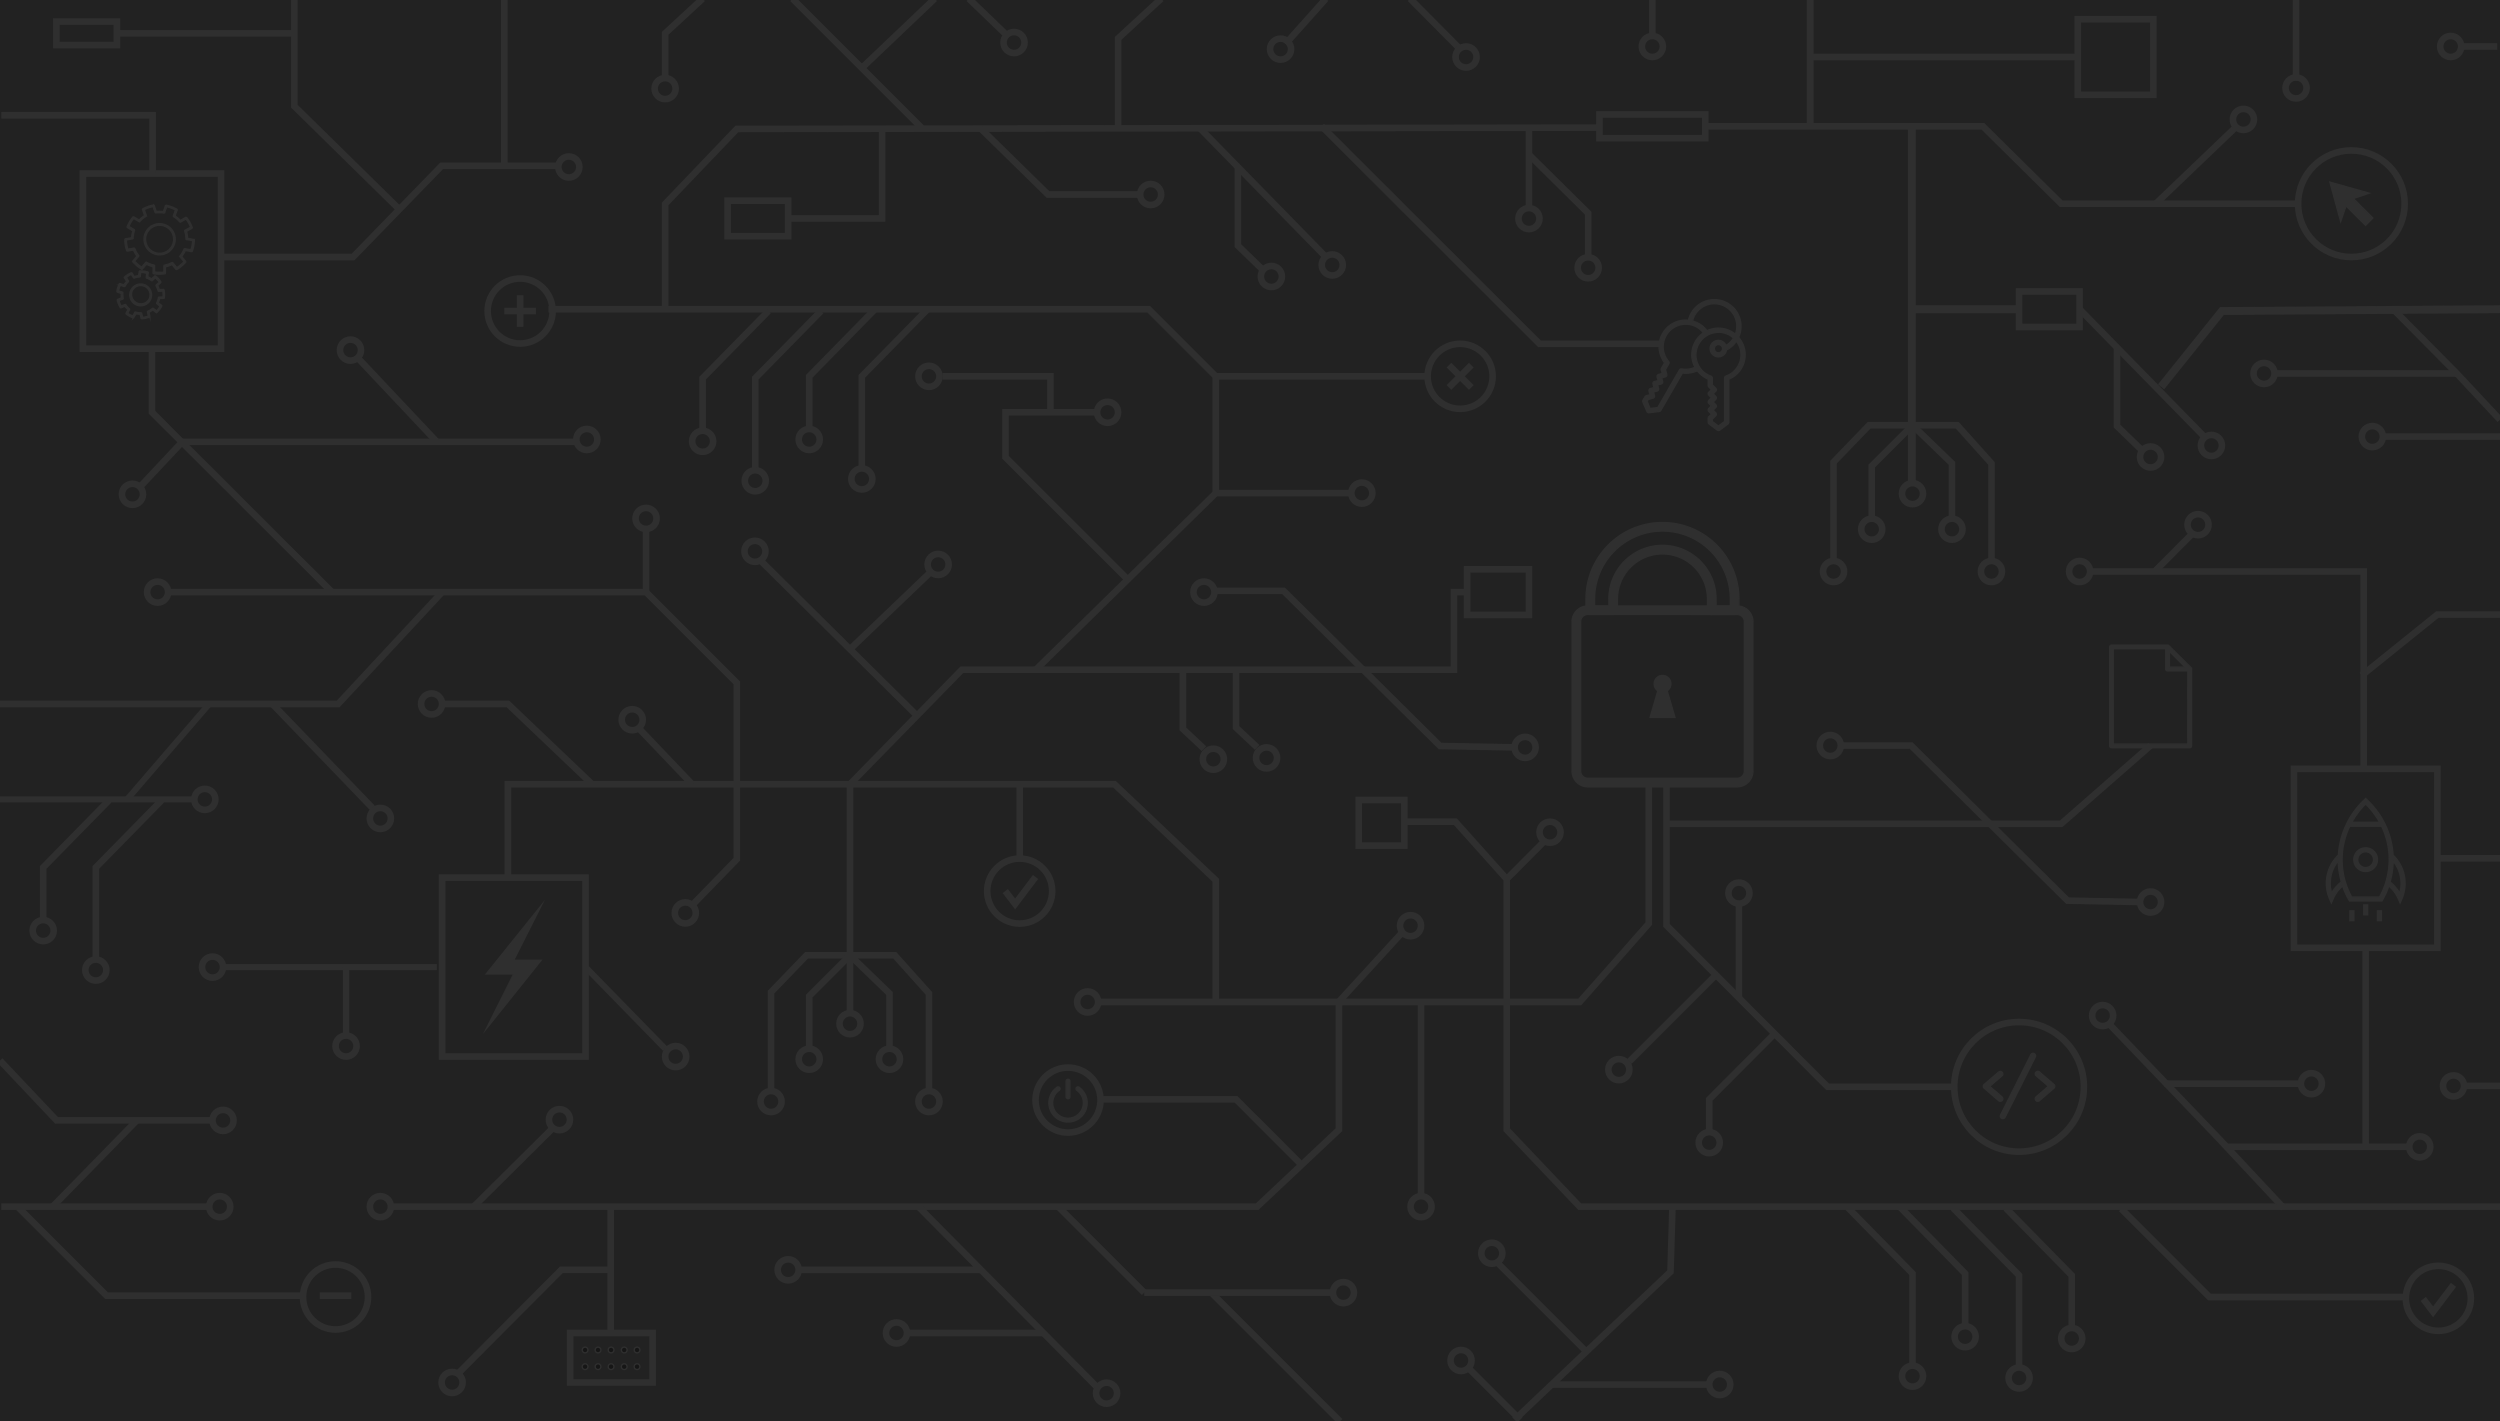 <svg xmlns="http://www.w3.org/2000/svg" viewBox="0 0 1900 1080"><defs><style>.cls-1{fill:#222;}.cls-10,.cls-11,.cls-2,.cls-3,.cls-4,.cls-7,.cls-8{fill:none;}.cls-10,.cls-11,.cls-2,.cls-3,.cls-4,.cls-5,.cls-6,.cls-7,.cls-8,.cls-9{stroke:#2f2f2f;stroke-miterlimit:10;}.cls-2,.cls-6{stroke-width:5px;}.cls-3{stroke-width:4.59px;}.cls-4{stroke-width:4.77px;}.cls-5{fill:#2f2f2f;}.cls-6{fill:#3788c0;}.cls-7{stroke-width:4.86px;}.cls-8{stroke-width:4.88px;}.cls-9{fill:#161616;}.cls-10{stroke-width:5.26px;}.cls-11{stroke-width:6px;}</style></defs><title>Artboard 1</title><g id="background"><rect class="cls-1" y="-0.62" width="1900" height="1081.24"/></g><g id="pattern"><polyline class="cls-2" points="386 669 386 596 847 596 924 669 924 762"/><polyline class="cls-2" points="450 596 386 535 336 535"/><line class="cls-2" x1="526" y1="596" x2="485" y2="553"/><polyline class="cls-2" points="526 688 560 653 560 519 491 450 126 450"/><line class="cls-2" x1="491" y1="450" x2="491" y2="402"/><polyline class="cls-2" points="586 828 586 754 613 726 646 726 680 726 706 755 706 828"/><polyline class="cls-2" points="615 797 615 757 646 726 676 755 676 797"/><polyline class="cls-2" points="336 450 257 535 0 535"/><line class="cls-2" x1="207" y1="535" x2="283" y2="614"/><line class="cls-3" x1="159" y1="535" x2="96.57" y2="607.53"/><line class="cls-3" y1="607.53" x2="147.67" y2="607.53"/><polygon class="cls-2" points="445 803 336 803 336 667 445 667 445 735 445 803"/><line class="cls-3" x1="445" y1="735" x2="505.5" y2="797"/><line class="cls-3" x1="332" y1="735" x2="168" y2="735"/><line class="cls-4" x1="263" y1="789" x2="263" y2="735"/><polyline class="cls-2" points="1115 450 1105 450 1105 509 731 509 646 596 646 770"/><line class="cls-2" x1="578" y1="426" x2="696.91" y2="543.89"/><line class="cls-2" x1="706" y1="436" x2="646" y2="493.42"/><polyline class="cls-2" points="899 509 899 554 915 569"/><circle class="cls-2" cx="922.15" cy="577" r="8"/><polyline class="cls-2" points="939.42 508 939.42 553 955.42 568"/><circle class="cls-2" cx="962.58" cy="576" r="8"/><line class="cls-2" x1="775" y1="596" x2="775" y2="653"/><circle class="cls-2" cx="586" cy="837.16" r="8"/><circle class="cls-2" cx="615" cy="805" r="8"/><circle class="cls-2" cx="646" cy="778" r="8"/><circle class="cls-2" cx="676" cy="805" r="8"/><circle class="cls-2" cx="706" cy="837.16" r="8"/><circle class="cls-2" cx="155.67" cy="607.53" r="8"/><circle class="cls-2" cx="289.08" cy="622" r="8"/><circle class="cls-2" cx="328" cy="535" r="8"/><circle class="cls-2" cx="480.49" cy="547" r="8"/><circle class="cls-2" cx="713" cy="428.98" r="8"/><circle class="cls-2" cx="573.76" cy="419" r="8"/><circle class="cls-2" cx="513.5" cy="803" r="8"/><circle class="cls-2" cx="263" cy="795" r="8"/><polygon class="cls-5" points="411.49 688 369.51 740.22 390.39 740.22 369.51 782 411.28 729.78 390.39 729.78 411.49 688"/><circle class="cls-2" cx="774.96" cy="677.22" r="24.7"/><rect class="cls-2" x="1115" y="432.67" width="47" height="34.67"/><circle class="cls-2" cx="826.6" cy="761.5" r="8"/><polyline class="cls-2" points="787.18 509 924 374.76 1027 374.76"/><circle class="cls-2" cx="1035" cy="374.76" r="8"/><polyline class="cls-2" points="922.15 449.06 975.54 449.06 1094.45 566.95 1151.08 568"/><circle class="cls-2" cx="915" cy="450" r="8"/><polyline class="cls-2" points="834.6 761.5 1200.58 761.5 1253.08 701.93 1253.08 596 1253.08 596"/><polyline class="cls-2" points="1065.58 708.77 1017.59 761.23 1017.59 858.58 955.42 917.07 581.76 917.07 539.11 917.07 362 917.07 357.62 917.07 297.08 917.07"/><line class="cls-2" x1="360" y1="917.07" x2="420" y2="857.5"/><polyline class="cls-2" points="464.12 917.07 464.12 965.07 464.12 1013.07"/><polyline class="cls-2" points="348 1044 426.62 965.07 464.12 965.07"/><polyline class="cls-2" points="1065.58 624.5 1106.08 624.5 1145.08 668.08 1145.08 858.57 1200.58 917.07 1271.07 917.07 1900 917.07"/><polyline class="cls-2" points="1271.07 917.07 1269.57 966.57 1151.08 1079"/><circle class="cls-2" cx="1159.08" cy="568" r="8"/><line class="cls-2" x1="1145.08" y1="668.08" x2="1174.33" y2="638.67"/><circle class="cls-2" cx="1178.02" cy="632.5" r="8"/><polyline class="cls-2" points="416.83 235 873 235 924 286 924 374.76"/><line class="cls-2" x1="1085" y1="286" x2="924" y2="286"/><polyline class="cls-2" points="705 235 655 286 655 356"/><polyline class="cls-2" points="665 235 615 286 615 326"/><circle class="cls-2" cx="655" cy="364" r="8"/><circle class="cls-2" cx="615" cy="334" r="8"/><polyline class="cls-2" points="624 236.38 574 287.38 574 357.38"/><polyline class="cls-2" points="584 236.38 534 287.38 534 327.38"/><circle class="cls-2" cx="574" cy="365.38" r="8"/><circle class="cls-2" cx="534" cy="335.38" r="8"/><rect class="cls-2" x="1032.62" y="608" width="34.67" height="34.67"/><circle class="cls-2" cx="395.3" cy="236.38" r="24.7"/><line class="cls-6" x1="1080" y1="762" x2="1080" y2="909"/><polyline class="cls-2" points="989.17 885.31 939.42 835.5 834.6 835.5"/><polyline class="cls-2" points="698 917.07 745.51 965.07 834.6 1055.07"/><line class="cls-6" x1="607" y1="965.07" x2="745.51" y2="965.07"/><line class="cls-6" x1="793.02" y1="1013.07" x2="689.1" y2="1013.07"/><line class="cls-2" x1="869.6" y1="982.4" x2="804.28" y2="917.07"/><line class="cls-2" x1="1018.43" y1="1080.24" x2="920.58" y2="982.4"/><line class="cls-2" x1="869.6" y1="982.4" x2="1013" y2="982.4"/><polyline class="cls-2" points="505.5 235 505.5 155 560 98 1215.58 97"/><polygon class="cls-2" points="1296 105 1215.58 105 1215.58 87 1296 87 1296 96 1296 105"/><polyline class="cls-2" points="1296 96 1507 96 1566.5 154.84 1745 154.84"/><line class="cls-7" x1="1205.61" y1="1027.26" x2="1137.34" y2="958.99"/><line class="cls-2" x1="1155.33" y1="1079" x2="1115" y2="1038.67"/><line class="cls-2" x1="1179.27" y1="1052.25" x2="1297.67" y2="1052.25"/><polyline class="cls-2" points="857.08 440.42 764.16 347.5 764.16 313.33 798.33 313.33 834.6 313.33"/><polyline class="cls-2" points="798.33 313.33 798.33 286 716.33 286"/><circle class="cls-2" cx="706" cy="286" r="8"/><circle class="cls-2" cx="841.75" cy="313.33" r="8"/><circle class="cls-2" cx="1072" cy="703.53" r="8"/><circle class="cls-2" cx="1080" cy="917.07" r="8"/><circle class="cls-2" cx="1133.79" cy="952.46" r="8"/><circle class="cls-2" cx="1021" cy="982.4" r="8"/><circle class="cls-2" cx="1110.39" cy="1033.97" r="8"/><polyline class="cls-2" points="670.41 97.83 670.41 166 599 166"/><rect class="cls-2" x="553" y="152.5" width="46" height="27"/><polyline class="cls-2" points="115.5 265 115.5 313.33 252.79 450.46"/><polyline class="cls-2" points="107.67 368.67 138.51 335.82 332 335.82 438 335.82"/><circle class="cls-2" cx="100.67" cy="375.67" r="8"/><polyline class="cls-2" points="1266.5 598 1266.5 626.09 1266.5 703.25 1304.09 740.91 1389 826 1485 826"/><line class="cls-2" x1="1238.33" y1="806.67" x2="1304.09" y2="740.91"/><circle class="cls-2" cx="1230.33" cy="812.92" r="8"/><polyline class="cls-2" points="1348.71 785.63 1299 835.5 1299 860.41"/><circle class="cls-2" cx="1299" cy="868.41" r="8"/><polygon class="cls-2" points="168 265 63 265 63 131.92 168 131.92 168 195.33 168 265"/><polyline class="cls-2" points="168 195.33 268.33 195.33 303.51 159.11 335.67 126 424.33 126"/><polyline class="cls-2" points="303.51 159.11 223.67 80.67 223.67 29.17 223.67 -1"/><circle class="cls-2" cx="841" cy="1058.83" r="8"/><circle class="cls-2" cx="681.33" cy="1013.07" r="8"/><circle class="cls-2" cx="599" cy="965.07" r="8"/><path class="cls-5" d="M1273,545.21,1267.06,525a6.37,6.37,0,1,0-7.1,0l-5.89,20.25Z"/><path class="cls-5" d="M1320.3,598H1206.71a12,12,0,0,1-11.95-11.95V472.47a12,12,0,0,1,11.95-11.95h113.58a12,12,0,0,1,11.95,11.95V586.05A12,12,0,0,1,1320.3,598ZM1206.71,467a5.43,5.43,0,0,0-5.43,5.43V586.05a5.44,5.44,0,0,0,5.43,5.43h113.58a5.44,5.44,0,0,0,5.43-5.43V472.47a5.44,5.44,0,0,0-5.43-5.43Z"/><path class="cls-5" d="M1318.33,467h-17.38a3.26,3.26,0,0,1-3.26-3.26v-8.52a34.21,34.21,0,1,0-68.43,0v8.52A3.26,3.26,0,0,1,1226,467h-17.38a3.26,3.26,0,0,1-3.26-3.26v-8.52a58.11,58.11,0,1,1,116.22,0v8.52A3.26,3.26,0,0,1,1318.33,467Zm-14.12-6.52h10.86v-5.27a51.59,51.59,0,0,0-103.19,0v5.27h10.86v-5.27a40.73,40.73,0,1,1,81.46,0Z"/><line class="cls-2" x1="272.83" y1="273" x2="332" y2="335.82"/><circle class="cls-2" cx="266.37" cy="266.08" r="8"/><circle class="cls-2" cx="446" cy="334" r="8"/><circle class="cls-2" cx="425.18" cy="850.94" r="8"/><circle class="cls-2" cx="343.6" cy="1050.68" r="8"/><polyline class="cls-2" points="764 677.22 771.5 687 787 666.5"/><line class="cls-2" x1="383.3" y1="236.38" x2="407.3" y2="236.38"/><line class="cls-2" x1="395.3" y1="248.38" x2="395.3" y2="224.38"/><circle class="cls-2" cx="1109.7" cy="286" r="24.7"/><line class="cls-2" x1="1101.22" y1="277.51" x2="1118.19" y2="294.49"/><line class="cls-2" x1="1101.22" y1="294.49" x2="1118.19" y2="277.51"/><line class="cls-8" x1="1321.59" y1="687.33" x2="1321.59" y2="758.45"/><circle class="cls-2" cx="1321.59" cy="678.75" r="8"/><rect class="cls-2" x="433.33" y="1013.07" width="62.67" height="37.61"/><path class="cls-9" d="M446.83,1026a2.17,2.17,0,0,1-2.17,2.17h0a2.17,2.17,0,0,1-2.17-2.17h0a2.17,2.17,0,0,1,2.17-2.17h0a2.17,2.17,0,0,1,2.17,2.17Z"/><path class="cls-9" d="M456.67,1026a2.17,2.17,0,0,1-2.17,2.17h0a2.17,2.17,0,0,1-2.17-2.17h0a2.17,2.17,0,0,1,2.17-2.17h0a2.17,2.17,0,0,1,2.17,2.17Z"/><path class="cls-9" d="M466.58,1026a2.17,2.17,0,0,1-2.17,2.17h0a2.17,2.17,0,0,1-2.17-2.17h0a2.17,2.17,0,0,1,2.17-2.17h0a2.17,2.17,0,0,1,2.17,2.17Z"/><path class="cls-9" d="M476.58,1026a2.17,2.17,0,0,1-2.17,2.17h0a2.17,2.17,0,0,1-2.17-2.17h0a2.17,2.17,0,0,1,2.17-2.17h0a2.17,2.17,0,0,1,2.17,2.17Z"/><path class="cls-9" d="M486.33,1026a2.17,2.17,0,0,1-2.17,2.17h0A2.17,2.17,0,0,1,482,1026h0a2.17,2.17,0,0,1,2.17-2.17h0a2.17,2.17,0,0,1,2.17,2.17Z"/><path class="cls-9" d="M446.83,1038.67a2.17,2.17,0,0,1-2.17,2.17h0a2.17,2.17,0,0,1-2.17-2.17h0a2.17,2.17,0,0,1,2.17-2.17h0a2.17,2.17,0,0,1,2.17,2.17Z"/><path class="cls-9" d="M456.67,1038.67a2.17,2.17,0,0,1-2.17,2.17h0a2.17,2.17,0,0,1-2.17-2.17h0a2.17,2.17,0,0,1,2.17-2.17h0a2.17,2.17,0,0,1,2.17,2.17Z"/><path class="cls-9" d="M466.58,1038.67a2.17,2.17,0,0,1-2.17,2.17h0a2.17,2.17,0,0,1-2.17-2.17h0a2.17,2.17,0,0,1,2.17-2.17h0a2.17,2.17,0,0,1,2.17,2.17Z"/><path class="cls-9" d="M476.58,1038.67a2.17,2.17,0,0,1-2.17,2.17h0a2.17,2.17,0,0,1-2.17-2.17h0a2.17,2.17,0,0,1,2.17-2.17h0a2.17,2.17,0,0,1,2.17,2.17Z"/><path class="cls-9" d="M486.33,1038.67a2.17,2.17,0,0,1-2.17,2.17h0a2.17,2.17,0,0,1-2.17-2.17h0a2.17,2.17,0,0,1,2.17-2.17h0a2.17,2.17,0,0,1,2.17,2.17Z"/><circle class="cls-2" cx="1307" cy="1052.25" r="8"/><polyline class="cls-2" points="745.5 97.83 796.5 147.83 866.5 147.83"/><circle class="cls-2" cx="874.5" cy="147.83" r="8"/><line class="cls-2" x1="912.33" y1="97.83" x2="1007.67" y2="195.33"/><polyline class="cls-2" points="940.77 126.91 940.77 186.67 960 205.33"/><circle class="cls-2" cx="966.25" cy="210.14" r="8"/><circle class="cls-2" cx="1012.51" cy="201.37" r="8"/><polyline class="cls-2" points="1004.5 96 1170.02 261.3 1263.48 261.3"/><path class="cls-5" d="M1301.92,227.74a20.23,20.23,0,0,0-18.73,15.68,20.11,20.11,0,0,0-18.07,32.29l-2.42,4.19a1.57,1.57,0,0,0-.16,1.18l.74,2.75-2.75.74a1.56,1.56,0,0,0-1.11,1.9h0l.74,2.75-2.75.74a1.56,1.56,0,0,0-1.1,1.91h0l.74,2.73-2.68.67a1.56,1.56,0,0,0-1.13,1.89h0l.72,2.86-2.78.74a1.56,1.56,0,0,0-.94.72l-1.56,2.7a1.55,1.55,0,0,0-.08,1.39l3.06,7.16a1.56,1.56,0,0,0,1.62.94l7.74-.93a1.56,1.56,0,0,0,1.17-.77l16.45-28.49a20.4,20.4,0,0,0,11.29-1.74,20.63,20.63,0,0,0,8.3,6.45V293a1.55,1.55,0,0,0,.45,1.1l2,2-2,2a1.56,1.56,0,0,0,0,2.2l2,2-2,2a1.56,1.56,0,0,0,0,2.2l2,2-2,1.92a1.56,1.56,0,0,0,0,2.21l2.05,2.11-2,2a1.55,1.55,0,0,0-.45,1.1v3.12a1.56,1.56,0,0,0,.63,1.25l6.23,4.67a1.56,1.56,0,0,0,1.87,0l6.23-4.67a1.55,1.55,0,0,0,.62-1.25V288.19a20.05,20.05,0,0,0,7.47-31.8,20.24,20.24,0,0,0-19.35-28.64Zm.14,3.12A17.06,17.06,0,0,1,1318.85,254a20.14,20.14,0,0,0-21.55-2.62,19.8,19.8,0,0,0-11-7.41A17.08,17.08,0,0,1,1302.06,230.86Zm-20.47,15.55a17,17,0,0,1,13,6.54,20.25,20.25,0,0,0-8.82,16.71,19.64,19.64,0,0,0,2.44,9.45,17.15,17.15,0,0,1-10.19,1.3,1.56,1.56,0,0,0-1.63.75l-16.5,28.6-5.8.69-2.3-5.37.85-1.47,3.64-1a1.56,1.56,0,0,0,1.11-1.89l-.71-2.83,2.7-.68a1.56,1.56,0,0,0,1.13-1.89v0l-.74-2.76,2.75-.74a1.56,1.56,0,0,0,1.1-1.91l-.73-2.75,2.75-.74a1.56,1.56,0,0,0,1.1-1.9l-1-3.63,2.55-4.42a1.56,1.56,0,0,0-.17-1.79,17.15,17.15,0,0,1,13.49-28.28Zm24.42,6.11a17.06,17.06,0,0,1,11.44,4.39,17.06,17.06,0,0,1-5.7,5.66,6.26,6.26,0,1,0,.39,3.41,20.19,20.19,0,0,0,7.51-6.68,17.12,17.12,0,0,1-7.92,26.51,1.56,1.56,0,0,0-1,1.47v33L1306,323.8l-4.67-3.51V318.6l2.66-2.66a1.56,1.56,0,0,0,0-2.18l-2-2.09,2-1.94a1.56,1.56,0,0,0,0-2.2l0,0-2-2,2-2a1.56,1.56,0,0,0,0-2.2l-2-2,2-2a1.56,1.56,0,0,0,0-2.2l-2.66-2.66v-5.1a1.57,1.57,0,0,0-1-1.47,17.14,17.14,0,0,1,5.71-33.3Zm0,9.35a3.12,3.12,0,1,1-3.12,3.12A3.1,3.1,0,0,1,1306,261.86Z"/><polyline class="cls-2" points="122.83 608.25 72.83 659.25 72.83 729.25"/><polyline class="cls-2" points="82.83 608.25 32.83 659.25 32.83 699.25"/><circle class="cls-2" cx="72.83" cy="737.25" r="8"/><circle class="cls-2" cx="32.83" cy="707.25" r="8"/><line class="cls-2" x1="159" y1="917.07" x2="1" y2="917.07"/><circle class="cls-2" cx="167" cy="917.07" r="8"/><line class="cls-2" x1="40" y1="917.07" x2="104" y2="851.5"/><polyline class="cls-2" points="161.5 851.5 43 851.5 0 806"/><circle class="cls-2" cx="169.5" cy="851.5" r="8"/><polyline class="cls-2" points="228.14 984.73 81.02 984.73 14 917.71"/><path class="cls-5" d="M108.54,158.72l.09-.06.47-.25c.63-.32,1.27-.63,1.92-.9a26.4,26.4,0,0,1,4-1.33l1-.23.26-.05a2.83,2.83,0,0,1,.36-.06.59.59,0,0,1,.38.14l.07.07a.57.57,0,0,1,.1.18l1.57,4.46.51-.05.59,0c.66,0,1.32-.05,2,0s1.45.08,2.17.17h.11l1.66-4.42,0-.09.06-.09a.6.6,0,0,1,.36-.2.61.61,0,0,1,.21,0l.52.11c.69.16,1.38.33,2.05.54a26.55,26.55,0,0,1,3.94,1.57l.94.49.23.13a2.64,2.64,0,0,1,.31.19.6.6,0,0,1,.21.35.75.75,0,0,1,0,.1.57.57,0,0,1,0,.2L133,164.06l.42.29.48.34c.58.43,1.15.89,1.68,1.38s1,.91,1.4,1.39l.08.08,4.11-2.32.1,0,.1,0a.59.59,0,0,1,.4.08.61.61,0,0,1,.15.14l.33.42c.43.56.84,1.14,1.22,1.74a26.36,26.36,0,0,1,2,3.73q.21.49.41,1l.1.25a2.67,2.67,0,0,1,.12.35.59.59,0,0,1-.07.4l-.06.08a.59.59,0,0,1-.16.13l-4.12,2.32.14.49.15.57c.15.64.28,1.29.38,1.94s.17,1.44.21,2.17v.11l4.64.87.1,0a.59.59,0,0,1,.37.46.74.74,0,0,1,0,.1c0,.26,0,.26,0,.53,0,.71-.09,1.41-.18,2.12a26.57,26.57,0,0,1-.86,4.15q-.15.51-.32,1l-.09.25a2.79,2.79,0,0,1-.13.34.59.59,0,0,1-.31.26l-.1,0a.59.59,0,0,1-.21,0l-4.64-.87-.21.46-.26.54c-.3.59-.61,1.17-1,1.73s-.79,1.21-1.23,1.79l-.07.09,3,3.65.06.09,0,.1a.6.6,0,0,1,0,.41.59.59,0,0,1-.11.18l-.35.39c-.48.52-1,1-1.5,1.51a26.51,26.51,0,0,1-3.33,2.63l-.9.57-.23.14a2.57,2.57,0,0,1-.32.18.59.59,0,0,1-.41,0l-.1,0a.59.59,0,0,1-.16-.13l-3-3.65-.46.22-.54.25c-.6.26-1.22.5-1.84.71s-1.39.42-2.1.58l-.11,0,0,4.72v.1s0,.07,0,.1a.59.59,0,0,1-.46.37l-.52.07c-.7.09-1.41.16-2.12.19a26.39,26.39,0,0,1-4.24-.13l-1.05-.14-.26,0a2.71,2.71,0,0,1-.36-.07.6.6,0,0,1-.31-.26l0-.09a.55.55,0,0,1,0-.21l0-4.72-.49-.12-.57-.16c-.63-.19-1.26-.4-1.87-.64s-1.33-.57-2-.9l-.1-.05-3.07,3.59-.07.07-.09.06a.59.59,0,0,1-.4.06.58.58,0,0,1-.19-.08l-.45-.28c-.6-.38-1.18-.79-1.74-1.21a26.53,26.53,0,0,1-3.17-2.82q-.37-.39-.72-.78l-.18-.2a2.89,2.89,0,0,1-.23-.28.6.6,0,0,1-.07-.4l0-.1a.62.62,0,0,1,.1-.18l3.07-3.59-.3-.41-.34-.49c-.4-.61-.77-1.23-1.11-1.87s-.59-1.18-.84-1.79l0-.1-4.66.77h-.1a.6.6,0,0,1-.51-.31l0-.1-.16-.5c-.21-.68-.4-1.36-.56-2.05a26.61,26.61,0,0,1-.61-4.2c0-.35,0-.71,0-1.06,0-.09,0-.18,0-.27a2.67,2.67,0,0,1,0-.37.59.59,0,0,1,.2-.35l.09-.06a.61.61,0,0,1,.2-.07l4.66-.77c0-.17,0-.34,0-.51s0-.39.06-.59c.08-.72.2-1.44.35-2.14s.31-1.28.51-1.91l0-.11L96.92,173l-.09-.06a.58.58,0,0,1-.19-.56.7.7,0,0,1,0-.1l.2-.49c.27-.65.57-1.3.89-1.93a26.4,26.4,0,0,1,2.23-3.61c.21-.29.43-.57.65-.84l.17-.21a3,3,0,0,1,.24-.28.59.59,0,0,1,.38-.14h.1a.61.61,0,0,1,.19.07l4.07,2.4.35-.37.42-.41c.53-.5,1.07-1,1.65-1.42s1.06-.78,1.62-1.14l.1-.06-1.57-4.46,0-.1s0-.07,0-.1a.61.61,0,0,1,.09-.3l.06-.08ZM140.68,175l.08-.06,4.09-2.31c-.21-.55-.45-1.1-.71-1.64a25.32,25.32,0,0,0-1.88-3.3c-.28-.42-.58-.83-.89-1.24h0l-4.09,2.31-.09,0a.59.59,0,0,1-.57-.1l-.07-.07-.38-.42a20.19,20.19,0,0,0-4.16-3.46l-.08-.06-.07-.07a.59.59,0,0,1-.13-.37.62.62,0,0,1,0-.2l1.65-4.39c-.52-.29-1.06-.55-1.6-.8a25.32,25.32,0,0,0-3.56-1.32c-.49-.14-1-.26-1.48-.38h0l-1.65,4.39,0,.09a.62.62,0,0,1-.13.15.6.6,0,0,1-.37.14h-.1l-.56-.08a20.16,20.16,0,0,0-5.41,0h-.2a.59.59,0,0,1-.34-.21.58.58,0,0,1-.1-.18l-1.56-4.43c-.58.11-1.16.26-1.74.41a25.36,25.36,0,0,0-3.58,1.28c-.46.21-.92.43-1.37.66h0l1.56,4.42,0,.1a.6.6,0,0,1,0,.2.58.58,0,0,1-.19.34l-.08.06-.48.3a20.16,20.16,0,0,0-4.13,3.49l-.07.07-.09.06a.59.59,0,0,1-.39.06.57.57,0,0,1-.19-.07l-4-2.39c-.37.46-.73.94-1.06,1.43a25.28,25.28,0,0,0-1.92,3.28c-.22.46-.43.92-.63,1.39h0l4,2.39.08.06a.59.59,0,0,1,.13.15.6.6,0,0,1,.07.39l0,.1-.18.54a20.18,20.18,0,0,0-.92,5.33v.1a.59.59,0,0,1-.08.18.59.59,0,0,1-.31.25l-.1,0-4.63.77c0,.59,0,1.19.11,1.78a25.24,25.24,0,0,0,.64,3.75c.12.49.26,1,.41,1.47h0l4.63-.77h.2a.59.59,0,0,1,.44.37l.21.52a20.79,20.79,0,0,0,1.25,2.51,21.09,21.09,0,0,0,1.47,2.16l.05.08,0,.09a.6.6,0,0,1,0,.39.57.57,0,0,1-.1.17l-3.05,3.57c.39.45.8.88,1.23,1.3a25.08,25.08,0,0,0,2.9,2.46c.41.3.83.58,1.26.86h0l3.05-3.56.07-.07.08-.06a.59.59,0,0,1,.39-.07.56.56,0,0,1,.19.07l.5.27a20.14,20.14,0,0,0,5.09,1.83l.1,0a.63.63,0,0,1,.17.11.59.59,0,0,1,.19.35s0,.07,0,.1l0,4.69c.59.09,1.18.16,1.77.21a25.06,25.06,0,0,0,3.8,0c.51,0,1-.09,1.52-.15h0l0-4.69v-.1l0-.1a.59.59,0,0,1,.25-.3.56.56,0,0,1,.19-.07l.55-.11a20.27,20.27,0,0,0,5.07-1.87l.09,0,.1,0a.59.59,0,0,1,.39.08.57.57,0,0,1,.15.13l3,3.63c.51-.31,1-.64,1.49-1a25.14,25.14,0,0,0,2.92-2.43c.37-.35.72-.72,1.06-1.09h0l-3-3.63-.06-.08a.56.56,0,0,1-.07-.19.6.6,0,0,1,.06-.39l.06-.08.35-.44a20.19,20.19,0,0,0,2.68-4.69l0-.09a.55.55,0,0,1,.13-.15.6.6,0,0,1,.37-.13h.1l4.61.86c.19-.56.36-1.13.51-1.71a25.23,25.23,0,0,0,.68-3.74c.05-.51.09-1,.11-1.52h0l-4.61-.86-.1,0-.09,0a.59.59,0,0,1-.26-.3.62.62,0,0,1,0-.2c0-.19,0-.38,0-.56a20.79,20.79,0,0,0-.32-2.78,21.39,21.39,0,0,0-.64-2.54l0-.1a1,1,0,0,1,0-.1.58.58,0,0,1,.08-.29l.06-.08Zm-29.56.8c.2-.33.41-.65.64-1a11.92,11.92,0,0,1,5.24-4,11.78,11.78,0,0,1,3.66-.8,11.94,11.94,0,0,1,3.72.39,11.82,11.82,0,0,1,6.29,4.17,11.94,11.94,0,0,1,2,3.91,11.83,11.83,0,0,1-4,12.63,11.94,11.94,0,0,1-3.74,2,11.79,11.79,0,0,1-3.57.57,12,12,0,0,1-3.56-.53,11.73,11.73,0,0,1-3.16-1.52,12,12,0,0,1-4.62-6.17,11.81,11.81,0,0,1-.53-4.61,12,12,0,0,1,.78-3.37,12.42,12.42,0,0,1,.69-1.46Zm.88.83a10.9,10.9,0,0,0-.62,1.31,10.68,10.68,0,0,0,3.94,12.74,10.56,10.56,0,0,0,2.84,1.37,10.77,10.77,0,0,0,3.21.48,10.55,10.55,0,0,0,3.21-.52,10.66,10.66,0,0,0,7.33-9,10.64,10.64,0,0,0-.38-4.18,10.68,10.68,0,0,0-18.84-3.28c-.21.28-.4.57-.57.87Z"/><path class="cls-5" d="M106.08,206a.69.69,0,0,1,.22-.12.56.56,0,0,1,.16,0H107a18.38,18.38,0,0,1,5.24.79l.08,0a.58.58,0,0,1,.34.45.58.58,0,0,1,0,.17l-.41,3.06.44.18.5.22a15.84,15.84,0,0,1,1.91,1.07l.11.08.06,0,2.28-2.08a.64.64,0,0,1,.14-.09.59.59,0,0,1,.48,0,.6.6,0,0,1,.14.08l.42.35a18.24,18.24,0,0,1,3.51,4l0,.07a.6.6,0,0,1,0,.16.59.59,0,0,1-.08.4.58.58,0,0,1-.1.13l-2.28,2.07.22.42.24.49a15.79,15.79,0,0,1,.77,2l0,.13,0,.06,3.08-.12a.57.57,0,0,1,.17,0,.59.59,0,0,1,.38.3.56.56,0,0,1,.05.16c0,.18.07.36.1.54a18.32,18.32,0,0,1,.13,5.3l0,.08a.62.62,0,0,1-.06.15.6.6,0,0,1-.32.26.61.61,0,0,1-.16,0l-3.08.12c0,.16-.06.31-.1.47s-.09.36-.13.53a15.71,15.71,0,0,1-.73,2.07l-.05.13,0,.06,2.44,1.89a.58.58,0,0,1,.11.12.59.59,0,0,1,.1.47.57.57,0,0,1-.06.16l-.27.48a19.11,19.11,0,0,1-1.45,2.12,18.9,18.9,0,0,1-1.86,2l-.06.05a.59.59,0,0,1-.7,0l-2.44-1.89-.38.29-.44.32a15.69,15.69,0,0,1-1.88,1.12l-.12.06-.06,0,.66,3a.58.58,0,0,1,0,.17.6.6,0,0,1-.23.43.61.61,0,0,1-.14.08l-.51.19a18.23,18.23,0,0,1-5.2,1.05h-.08a.56.56,0,0,1-.16,0,.59.59,0,0,1-.31-.27.58.58,0,0,1-.06-.16l-.66-3-.48,0-.55,0a15.77,15.77,0,0,1-2.16-.35l-.13,0-.06,0-1.43,2.73a.6.6,0,0,1-.1.13.59.59,0,0,1-.45.18.57.57,0,0,1-.16,0l-.52-.18A18.3,18.3,0,0,1,96,238.72l-.06-.05a.56.56,0,0,1-.1-.13.59.59,0,0,1-.06-.4.57.57,0,0,1,.06-.16l1.43-2.73-.36-.32-.39-.38A15.67,15.67,0,0,1,95,232.88l-.08-.11,0-.05-2.85,1.17a.6.6,0,0,1-.16,0,.59.59,0,0,1-.57-.28l-.28-.47a18.3,18.3,0,0,1-1.94-4.94v-.08a.61.61,0,0,1,0-.17.59.59,0,0,1,.21-.35.55.55,0,0,1,.14-.08l2.85-1.17c0-.16,0-.31-.07-.47s0-.36-.06-.55a15.91,15.91,0,0,1,0-2.19V223L89.25,222a.58.58,0,0,1-.15-.07.59.59,0,0,1-.26-.41.64.64,0,0,1,0-.17l.09-.54a18.25,18.25,0,0,1,1.69-5l0-.07a.55.55,0,0,1,.11-.12.58.58,0,0,1,.55-.1l2.94.94.25-.4.31-.45a15.47,15.47,0,0,1,1.39-1.69l.09-.1,0,0-1.65-2.61a.56.56,0,0,1-.07-.15.59.59,0,0,1,.07-.48.56.56,0,0,1,.11-.12l.42-.36a18.27,18.27,0,0,1,4.52-2.76l.08,0a.58.58,0,0,1,.16,0,.59.59,0,0,1,.38.15.6.6,0,0,1,.11.13l1.65,2.61.46-.15.53-.15a15.73,15.73,0,0,1,2.15-.41h.2l.41-3.06a.59.59,0,0,1,0-.16A.65.65,0,0,1,106,206Zm-3.53,31.35a.56.56,0,0,1,.14-.11.6.6,0,0,1,.35-.06l.09,0,.49.13a13.57,13.57,0,0,0,3.5.41h.09a.59.59,0,0,1,.43.29.62.62,0,0,1,.06.17l.65,3a17.16,17.16,0,0,0,4.37-.95h0l-.65-3v-.09a.59.59,0,0,1,0-.18.58.58,0,0,1,.18-.3.57.57,0,0,1,.15-.1l.46-.21a14.27,14.27,0,0,0,1.53-.87,14.1,14.1,0,0,0,1.41-1.07l.07-.05a.62.62,0,0,1,.16-.07.59.59,0,0,1,.35,0,.56.56,0,0,1,.16.09l2.41,1.86a17.2,17.2,0,0,0,2.74-3.53h0l-2.41-1.87-.07-.06a.54.54,0,0,1-.1-.15.59.59,0,0,1,0-.52l.22-.46A14,14,0,0,0,120,228a14.35,14.35,0,0,0,.39-1.72l0-.09a.58.58,0,0,1,.08-.16.59.59,0,0,1,.28-.21.56.56,0,0,1,.17,0l3-.12a17.18,17.18,0,0,0-.18-4.46v0l-3,.12h-.09a.58.58,0,0,1-.17,0,.59.59,0,0,1-.26-.23.58.58,0,0,1-.07-.16c0-.16-.08-.33-.13-.49a14,14,0,0,0-.59-1.66,13.86,13.86,0,0,0-.81-1.58l0-.08a.62.62,0,0,1,0-.17.59.59,0,0,1,.08-.34.6.6,0,0,1,.11-.14l2.26-2.05a17.23,17.23,0,0,0-3-3.31h0l-2.26,2.05-.07.06a.6.6,0,0,1-.16.07.59.59,0,0,1-.51-.09l-.42-.29a14,14,0,0,0-1.52-.89,14.17,14.17,0,0,0-1.63-.69l-.08,0a.59.59,0,0,1-.14-.11.58.58,0,0,1-.16-.31.6.6,0,0,1,0-.18l.41-3A17.15,17.15,0,0,0,107,207h0l-.41,3,0,.09a.58.58,0,0,1-.08.16.59.59,0,0,1-.45.26l-.51,0a13.88,13.88,0,0,0-1.74.3,14.13,14.13,0,0,0-1.69.52l-.09,0a.59.59,0,0,1-.18,0,.6.6,0,0,1-.32-.14.58.58,0,0,1-.12-.13l-1.63-2.58A17.17,17.17,0,0,0,96,210.94h0l1.63,2.58,0,.08a.56.56,0,0,1,0,.17.6.6,0,0,1-.07.35.59.59,0,0,1-.11.14l-.36.36A13.87,13.87,0,0,0,96,216a14.11,14.11,0,0,0-1,1.48l0,.07a.59.59,0,0,1-.64.2l-2.9-.93a17.17,17.17,0,0,0-1.36,4.26v0L93,222l.08,0a.58.58,0,0,1,.32.59c0,.17,0,.34,0,.51a14.28,14.28,0,0,0,0,1.76,14.12,14.12,0,0,0,.22,1.75v.09a.62.62,0,0,1,0,.18.59.59,0,0,1-.19.3.57.57,0,0,1-.15.09l-2.82,1.16a17.15,17.15,0,0,0,1.69,4.13h0l2.82-1.16.09,0a.58.58,0,0,1,.18,0,.59.59,0,0,1,.33.13.57.57,0,0,1,.12.13l.29.42A14.3,14.3,0,0,0,97,233.44a14.13,14.13,0,0,0,1.29,1.21l.06.06a.59.59,0,0,1,.14.5.62.62,0,0,1-.06.17l-1.42,2.7a17.18,17.18,0,0,0,4,2.08h0l1.42-2.7,0-.08Zm-2.78-17.4a8.5,8.5,0,0,1,2.17-2.44,8.29,8.29,0,1,1-2.81,3.8,8.67,8.67,0,0,1,.45-1Zm.93.74a7.12,7.12,0,0,0,12.37,7,7.09,7.09,0,0,0,.93-2.79,7.17,7.17,0,0,0-.23-2.77,7.09,7.09,0,0,0-1.15-2.31,7.21,7.21,0,0,0-1.8-1.68,7.11,7.11,0,0,0-8,.17,7.28,7.28,0,0,0-1.91,2Z"/><circle class="cls-2" cx="255" cy="985.73" r="24.7"/><line class="cls-2" x1="243" y1="984.73" x2="267" y2="984.73"/><polyline class="cls-2" points="116 131.92 116 87.61 1 87.61"/><line class="cls-2" x1="383.3" y1="-1" x2="383.3" y2="126"/><polyline class="cls-2" points="602.33 -1 655 51.67 700.33 97"/><line class="cls-2" x1="710.33" y1="-1" x2="655" y2="51.67"/><polyline class="cls-2" points="534 -1 505.5 25.33 505.5 59.33"/><circle class="cls-2" cx="505.5" cy="67.33" r="8"/><line class="cls-2" x1="736.33" y1="-1" x2="763.67" y2="25.33"/><circle class="cls-2" cx="770.67" cy="32.33" r="8"/><polyline class="cls-2" points="849.75 96 849.75 29.17 882.5 -1"/><line class="cls-2" x1="1162" y1="96" x2="1162" y2="155.83"/><circle class="cls-2" cx="1162" cy="166.12" r="8"/><polyline class="cls-2" points="1162 117.5 1207 162 1207 195.5"/><circle class="cls-2" cx="1207" cy="203.5" r="8"/><line class="cls-2" x1="223.67" y1="25.33" x2="88.84" y2="25.33"/><rect class="cls-2" x="42.84" y="16.42" width="46" height="17.83"/><circle class="cls-2" cx="432.33" cy="126.91" r="8"/><line class="cls-2" x1="1007.67" y1="-1" x2="977" y2="33.33"/><circle class="cls-2" cx="973.23" cy="37.33" r="8"/><line class="cls-2" x1="1071.67" y1="-1" x2="1109.7" y2="37.33"/><circle class="cls-2" cx="1114.2" cy="43.33" r="8"/><line class="cls-2" x1="1255.79" y1="-1" x2="1255.79" y2="29.33"/><circle class="cls-2" cx="1255.79" cy="35.33" r="8"/><polyline class="cls-2" points="1403.5 916.88 1453.5 967.88 1453.5 1037.88"/><polyline class="cls-2" points="1443.5 916.88 1493.5 967.88 1493.5 1007.88"/><circle class="cls-2" cx="1453.5" cy="1045.88" r="8"/><circle class="cls-2" cx="1493.5" cy="1015.88" r="8"/><polyline class="cls-2" points="1484.5 918.26 1534.5 969.26 1534.5 1039.26"/><polyline class="cls-2" points="1524.5 918.26 1574.5 969.26 1574.5 1009.26"/><circle class="cls-2" cx="1534.5" cy="1047.26" r="8"/><circle class="cls-2" cx="1574.5" cy="1017.26" r="8"/><circle class="cls-2" cx="119.78" cy="450" r="8"/><circle class="cls-2" cx="520.83" cy="693.82" r="8"/><circle class="cls-2" cx="289.08" cy="917.07" r="8"/><circle class="cls-2" cx="491" cy="394" r="8"/><path class="cls-5" d="M811.7,835a1.44,1.44,0,0,0,1.44-1.44V821.7a1.44,1.44,0,1,0-2.89,0v11.82A1.45,1.45,0,0,0,811.7,835Z"/><path class="cls-5" d="M820.07,826.3a1.44,1.44,0,1,0-1.66,2.36,11.66,11.66,0,1,1-13.41,0,1.44,1.44,0,1,0-1.66-2.36,14.55,14.55,0,1,0,16.74,0Z"/><circle class="cls-2" cx="811.7" cy="836.06" r="24.7"/><circle class="cls-2" cx="161.5" cy="735" r="8"/><line class="cls-10" x1="1375.75" y1="97" x2="1375.75" y2="-1"/><line class="cls-11" x1="1453" y1="96" x2="1453" y2="367.18"/><polyline class="cls-2" points="1393.5 425.19 1393.5 351.19 1420.5 323.19 1453.5 323.19 1487.5 323.19 1513.5 352.19 1513.5 425.19"/><polyline class="cls-2" points="1422.5 394.19 1422.5 354.19 1453.5 323.19 1483.5 352.19 1483.5 394.19"/><circle class="cls-2" cx="1393.5" cy="434.34" r="8"/><circle class="cls-2" cx="1422.5" cy="402.18" r="8"/><circle class="cls-2" cx="1453.5" cy="375.18" r="8"/><circle class="cls-2" cx="1483.5" cy="402.18" r="8"/><circle class="cls-2" cx="1513.5" cy="434.34" r="8"/><line class="cls-11" x1="1453" y1="235" x2="1534.5" y2="235"/><rect class="cls-2" x="1534.5" y="221.5" width="46" height="27"/><line class="cls-2" x1="1698" y1="97.78" x2="1638" y2="155.2"/><circle class="cls-2" cx="1705" cy="90.76" r="8"/><line class="cls-6" x1="1375.75" y1="43.33" x2="1580.5" y2="43.33"/><rect class="cls-2" x="1579.11" y="14.61" width="57.45" height="57.45"/><circle class="cls-2" cx="1787.05" cy="154.84" r="40.5"/><polygon class="cls-5" points="1782.98 156.51 1797.83 171.29 1803.39 165.72 1788.55 150.88 1800.54 146.81 1770.71 138.39 1778.91 168.43 1782.98 156.51"/><path class="cls-5" d="M1546,800.73a1.9,1.9,0,0,0-2.56.85l-22.94,45.72a1.91,1.91,0,1,0,3.41,1.71l22.94-45.72A1.91,1.91,0,0,0,1546,800.73Z"/><path class="cls-5" d="M1508,824.16a1.9,1.9,0,0,0,0,2.89l11,9.48a1.9,1.9,0,0,0,2.49-2.89l-9.33-8,9.33-8a1.9,1.9,0,0,0-2.49-2.89Z"/><path class="cls-5" d="M1547.27,836.33a1.91,1.91,0,0,0,2.69.2l11-9.48a1.9,1.9,0,0,0,0-2.89l-11-9.48a1.9,1.9,0,1,0-2.49,2.89l9.32,8-9.32,8A1.91,1.91,0,0,0,1547.27,836.33Z"/><circle class="cls-2" cx="1534.5" cy="826" r="49.26"/><polyline class="cls-2" points="1826.29 985.73 1679.17 985.73 1612.15 918.71"/><circle class="cls-2" cx="1853.15" cy="986.73" r="24.7"/><polyline class="cls-2" points="1841.65 987.2 1849.15 996.98 1864.65 976.48"/><line class="cls-2" x1="1580.5" y1="235" x2="1675.83" y2="332.5"/><polyline class="cls-2" points="1608.93 264.08 1608.93 323.83 1628.17 342.5"/><circle class="cls-2" cx="1634.42" cy="347.31" r="8"/><circle class="cls-2" cx="1680.67" cy="338.54" r="8"/><path class="cls-5" d="M1665.25,507.69a1.23,1.23,0,0,1,.17.52A.73.73,0,0,0,1665.25,507.69Z"/><path class="cls-5" d="M1665.51,508.13a1.24,1.24,0,0,0-.17-.52c-.09-.09-.09-.17-.17-.17l-16.8-16.72a1.44,1.44,0,0,0-1-.43h-42.61a1.37,1.37,0,0,0-1.39,1.38v75.18a1.37,1.37,0,0,0,1.39,1.39h59.41a1.37,1.37,0,0,0,1.39-1.39V508.13ZM1648.71,495l12,12h-12Zm14,70.5H1606.1V493.06h39.84v15.42a1.37,1.37,0,0,0,1.39,1.39h15.42Z"/><polyline class="cls-2" points="1266.5 626.09 1566.5 626.09 1634.42 566.61"/><polyline class="cls-2" points="1399.03 566.61 1452.43 566.61 1571.34 684.5 1627.96 685.56"/><circle class="cls-2" cx="1391.03" cy="566.61" r="8"/><circle class="cls-2" cx="1634.42" cy="685.56" r="8"/><polyline class="cls-11" points="1642.42 294 1688.67 236.38 1900 235"/><line class="cls-2" x1="1745" y1="-1" x2="1745" y2="61.17"/><circle class="cls-2" cx="1745" cy="66.84" r="8"/><polyline class="cls-6" points="1819.65 235.82 1867.16 283.82 1900 319"/><line class="cls-6" x1="1728.65" y1="283.82" x2="1867.16" y2="283.82"/><line class="cls-6" x1="1900" y1="331.82" x2="1810.75" y2="331.82"/><circle class="cls-2" cx="1802.98" cy="331.82" r="8"/><circle class="cls-2" cx="1720.65" cy="283.82" r="8"/><polyline class="cls-6" points="1735.55 918.04 1686.04 865.04 1601.4 776.6"/><line class="cls-6" x1="1831" y1="871.6" x2="1692.49" y2="871.6"/><line class="cls-6" x1="1644.98" y1="823.6" x2="1748.9" y2="823.6"/><circle class="cls-2" cx="1598" cy="771.84" r="8"/><circle class="cls-2" cx="1756.67" cy="823.6" r="8"/><circle class="cls-2" cx="1839" cy="871.6" r="8"/><path class="cls-5" d="M1818.74,649.92a62.43,62.43,0,0,0-19.83-42.1l-1-1-1,1a62.94,62.94,0,0,0-19.72,42,29.78,29.78,0,0,0-6.73,33.27l1.37,3.2,1.37-3.2a27,27,0,0,1,7.18-9.74,60.78,60.78,0,0,0,4.81,10.64l.44.75h24.64l.44-.75a62.54,62.54,0,0,0,4.83-10.64,27,27,0,0,1,7.16,9.72l1.37,3.2,1.37-3.2a29.69,29.69,0,0,0-6.65-33.14ZM1797.89,611a61.73,61.73,0,0,1,10.6,13.93h-21.11A60.8,60.8,0,0,1,1797.89,611Zm-18.55,59.28a30,30,0,0,0-7.33,8.44,26.91,26.91,0,0,1,5-24.35,62.92,62.92,0,0,0,1,9.63l.16.93c.13.66.26,1.32.4,2,.22,1,.47,2,.73,2.92C1779.26,670,1779.3,670.13,1779.33,670.28Zm29.14,11.48H1787.3a58.65,58.65,0,0,1-1.46-53.85H1810a58.38,58.38,0,0,1,5.72,22.24l0,.48c0,.91.07,1.81.07,2.72,0,1.35-.05,2.72-.15,4.08,0,.31-.05.62-.09.93-.09,1.08-.22,2.18-.37,3.25,0,.27-.09.55-.13.82q-.28,1.75-.66,3.51c0,.16-.07.33-.11.48-.31,1.33-.66,2.65-1.06,4,0,0,0,0,0,.05l-.29,1h0A63.34,63.34,0,0,1,1808.47,681.76Zm15.3-3a30.11,30.11,0,0,0-7.35-8.46s0,0,0,0c.35-1.19.64-2.38.9-3.56l.11-.46c.22-1,.4-2.08.58-3.13.05-.33.11-.66.16-1,.13-.86.22-1.74.31-2.6.05-.51.11-1,.15-1.54q.08-1.1.11-2.19c0-.46.05-.91.07-1.35a26.91,26.91,0,0,1,4.94,24.33Z"/><path class="cls-5" d="M1797.89,644.36a9,9,0,1,0,9,9A9,9,0,0,0,1797.89,644.36Zm0,15a6,6,0,1,1,6-6A6,6,0,0,1,1797.89,659.33Z"/><rect class="cls-5" x="1796.41" y="687.74" width="3" height="7.48"/><rect class="cls-5" x="1806.86" y="692.23" width="3" height="7.48"/><rect class="cls-5" x="1785.93" y="692.23" width="3" height="7.48"/><polygon class="cls-2" points="1852.4 720.34 1743.4 720.34 1743.4 584.34 1852.4 584.34 1852.4 652.34 1852.4 720.34"/><line class="cls-2" x1="1797.89" y1="720.34" x2="1797.89" y2="871.6"/><polyline class="cls-2" points="1796.4 584.34 1796.4 434.34 1589 434.34"/><circle class="cls-2" cx="1580.5" cy="434.34" r="8"/><line class="cls-2" x1="1637.56" y1="434.34" x2="1666.82" y2="404.92"/><circle class="cls-2" cx="1670.5" cy="398.76" r="8"/><line class="cls-2" x1="1852.4" y1="652.34" x2="1900" y2="652.34"/><polyline class="cls-2" points="1794.98 513.31 1852.4 467.04 1900 467.04"/><circle class="cls-2" cx="1864.65" cy="825.29" r="8"/><line class="cls-2" x1="1900" y1="825.29" x2="1872.65" y2="825.29"/><circle class="cls-2" cx="1862.53" cy="35.33" r="8"/><line class="cls-2" x1="1897.88" y1="35.33" x2="1870.53" y2="35.33"/></g></svg>